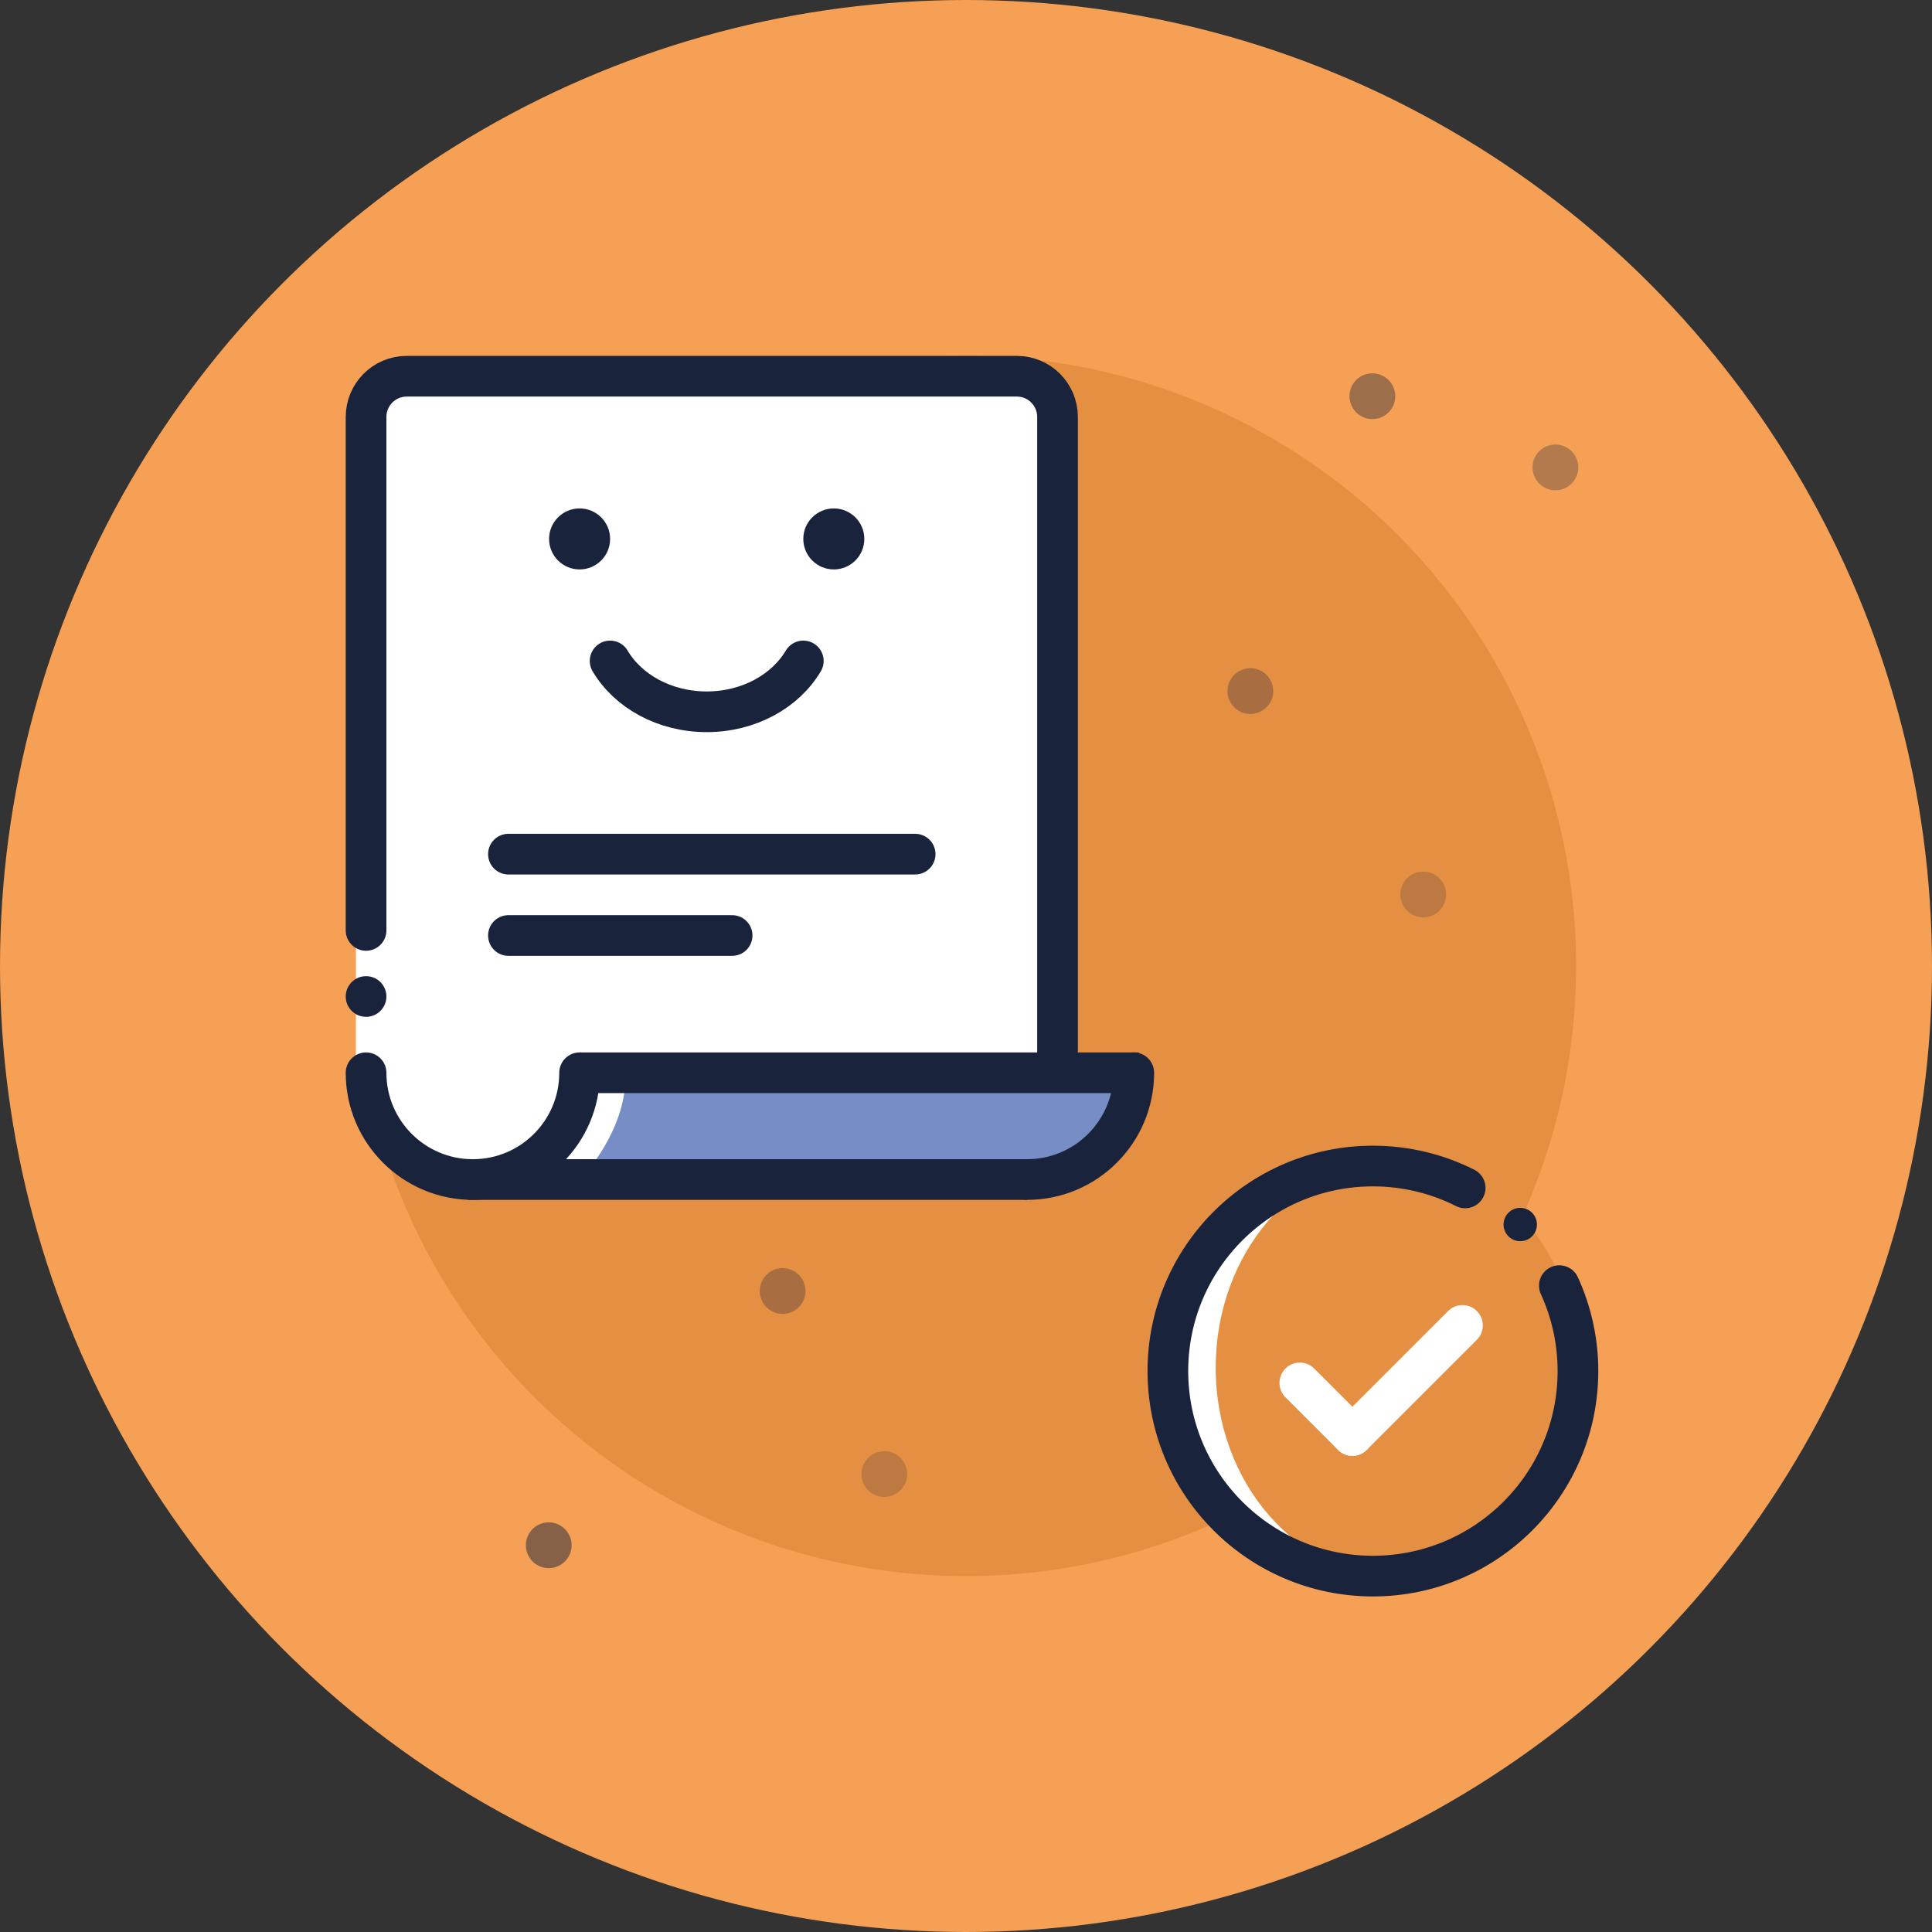 <svg width="190" height="190" viewBox="0 0 190 190" fill="none" xmlns="http://www.w3.org/2000/svg">
    <rect x="0" y="0" width="190" height="190" fill="#333333" stroke="none"/>
    <circle cx="95" cy="95" r="95" fill="#F5A054" />
    <circle cx="95" cy="95" r="60" fill="#E58F43" />
    <path d="M62 105.5L112 105L108.5 115H58L61 110L62 105.5Z" fill="#768DC6" />
    <path d="M108.5 106H58.5C58.5 110.4 55.5 114.5 54 116L98 116.5L103 115L107.5 110.5L108.5 106Z" fill="white" />
    <path d="M111.5 106H61.5C61.5 110.4 58.5 114.5 57 116L101 116.5L106 115L110.5 110.5L111.5 106Z" fill="#768DC6" />
    <path d="M35 38H104V105H57.5L54 114H38.5L35 106.5V38Z" fill="white" />
    <path d="M60 65C61.754 67.966 65.349 70 69.5 70C73.651 70 77.246 67.966 79 65" stroke="#19233C"
        stroke-width="4" stroke-linecap="round" />
    <circle cx="57" cy="53" r="3" fill="#19233C" />
    <circle cx="82" cy="53" r="3" fill="#19233C" />
    <circle cx="36" cy="98" r="2" transform="rotate(180 36 98)" fill="#19233C" />
    <path d="M104 105V41C104 38.791 102.209 37 100 37H40C37.791 37 36 38.791 36 41L36 91.5" stroke="#19233C"
        stroke-width="4" stroke-linecap="round" />
    <path
        d="M57 105.5C57 111.299 52.299 116 46.5 116C40.701 116 36 111.299 36 105.5M111.5 105.5C111.5 111.299 106.799 116 101 116"
        stroke="#19233C" stroke-width="4" stroke-linecap="round" />
    <line x1="57" y1="105.5" x2="112" y2="105.5" stroke="#19233C" stroke-width="4" />
    <line x1="50" y1="84" x2="90" y2="84" stroke="#19233C" stroke-width="4" stroke-linecap="round" />
    <line x1="50" y1="92" x2="72" y2="92" stroke="#19233C" stroke-width="4" stroke-linecap="round" />
    <line x1="46" y1="116" x2="101" y2="116" stroke="#19233C" stroke-width="4" />
    <ellipse cx="135.017" cy="134.5" rx="20.164" ry="20.5" transform="rotate(180 135.017 134.5)" fill="white" />
    <ellipse cx="137.369" cy="134.5" rx="17.811" ry="20.5" transform="rotate(180 137.369 134.5)" fill="#E58F42" />
    <path
        d="M153.352 126.434C154.526 128.992 155.181 131.838 155.181 134.836C155.181 145.972 146.153 155 135.017 155C123.88 155 114.853 145.972 114.853 134.836C114.853 123.7 123.88 114.672 135.017 114.672C138.28 114.672 141.363 115.448 144.09 116.824"
        stroke="#19233C" stroke-width="4" stroke-linecap="round" />
    <circle cx="149.507" cy="120.425" r="1.64" transform="rotate(180 149.507 120.425)" fill="#19233C" />
    <line x1="127.828" y1="136" x2="133" y2="141.172" stroke="white" stroke-width="4" stroke-linecap="round" />
    <line x1="133" y1="141.172" x2="143.826" y2="130.346" stroke="white" stroke-width="4" stroke-linecap="round" />
    <circle cx="76.966" cy="126.965" r="2.25" transform="rotate(113.729 76.966 126.965)" fill="#19233C"
        fill-opacity="0.3" />
    <circle cx="122.965" cy="67.965" r="2.25" transform="rotate(113.729 122.965 67.965)" fill="#19233C"
        fill-opacity="0.3" />
    <circle cx="139.965" cy="87.965" r="2.25" transform="rotate(113.729 139.965 87.965)" fill="#19233C"
        fill-opacity="0.2" />
    <circle cx="86.966" cy="144.965" r="2.25" transform="rotate(113.729 86.966 144.965)" fill="#19233C"
        fill-opacity="0.2" />
    <circle cx="152.965" cy="45.967" r="2.25" transform="rotate(113.729 152.965 45.967)" fill="#19233C"
        fill-opacity="0.3" />
    <circle cx="53.965" cy="151.965" r="2.25" transform="rotate(113.729 53.965 151.965)" fill="#19233C"
        fill-opacity="0.5" />
    <circle cx="134.965" cy="38.965" r="2.25" transform="rotate(113.729 134.965 38.965)" fill="#19233C"
        fill-opacity="0.4" />
</svg>